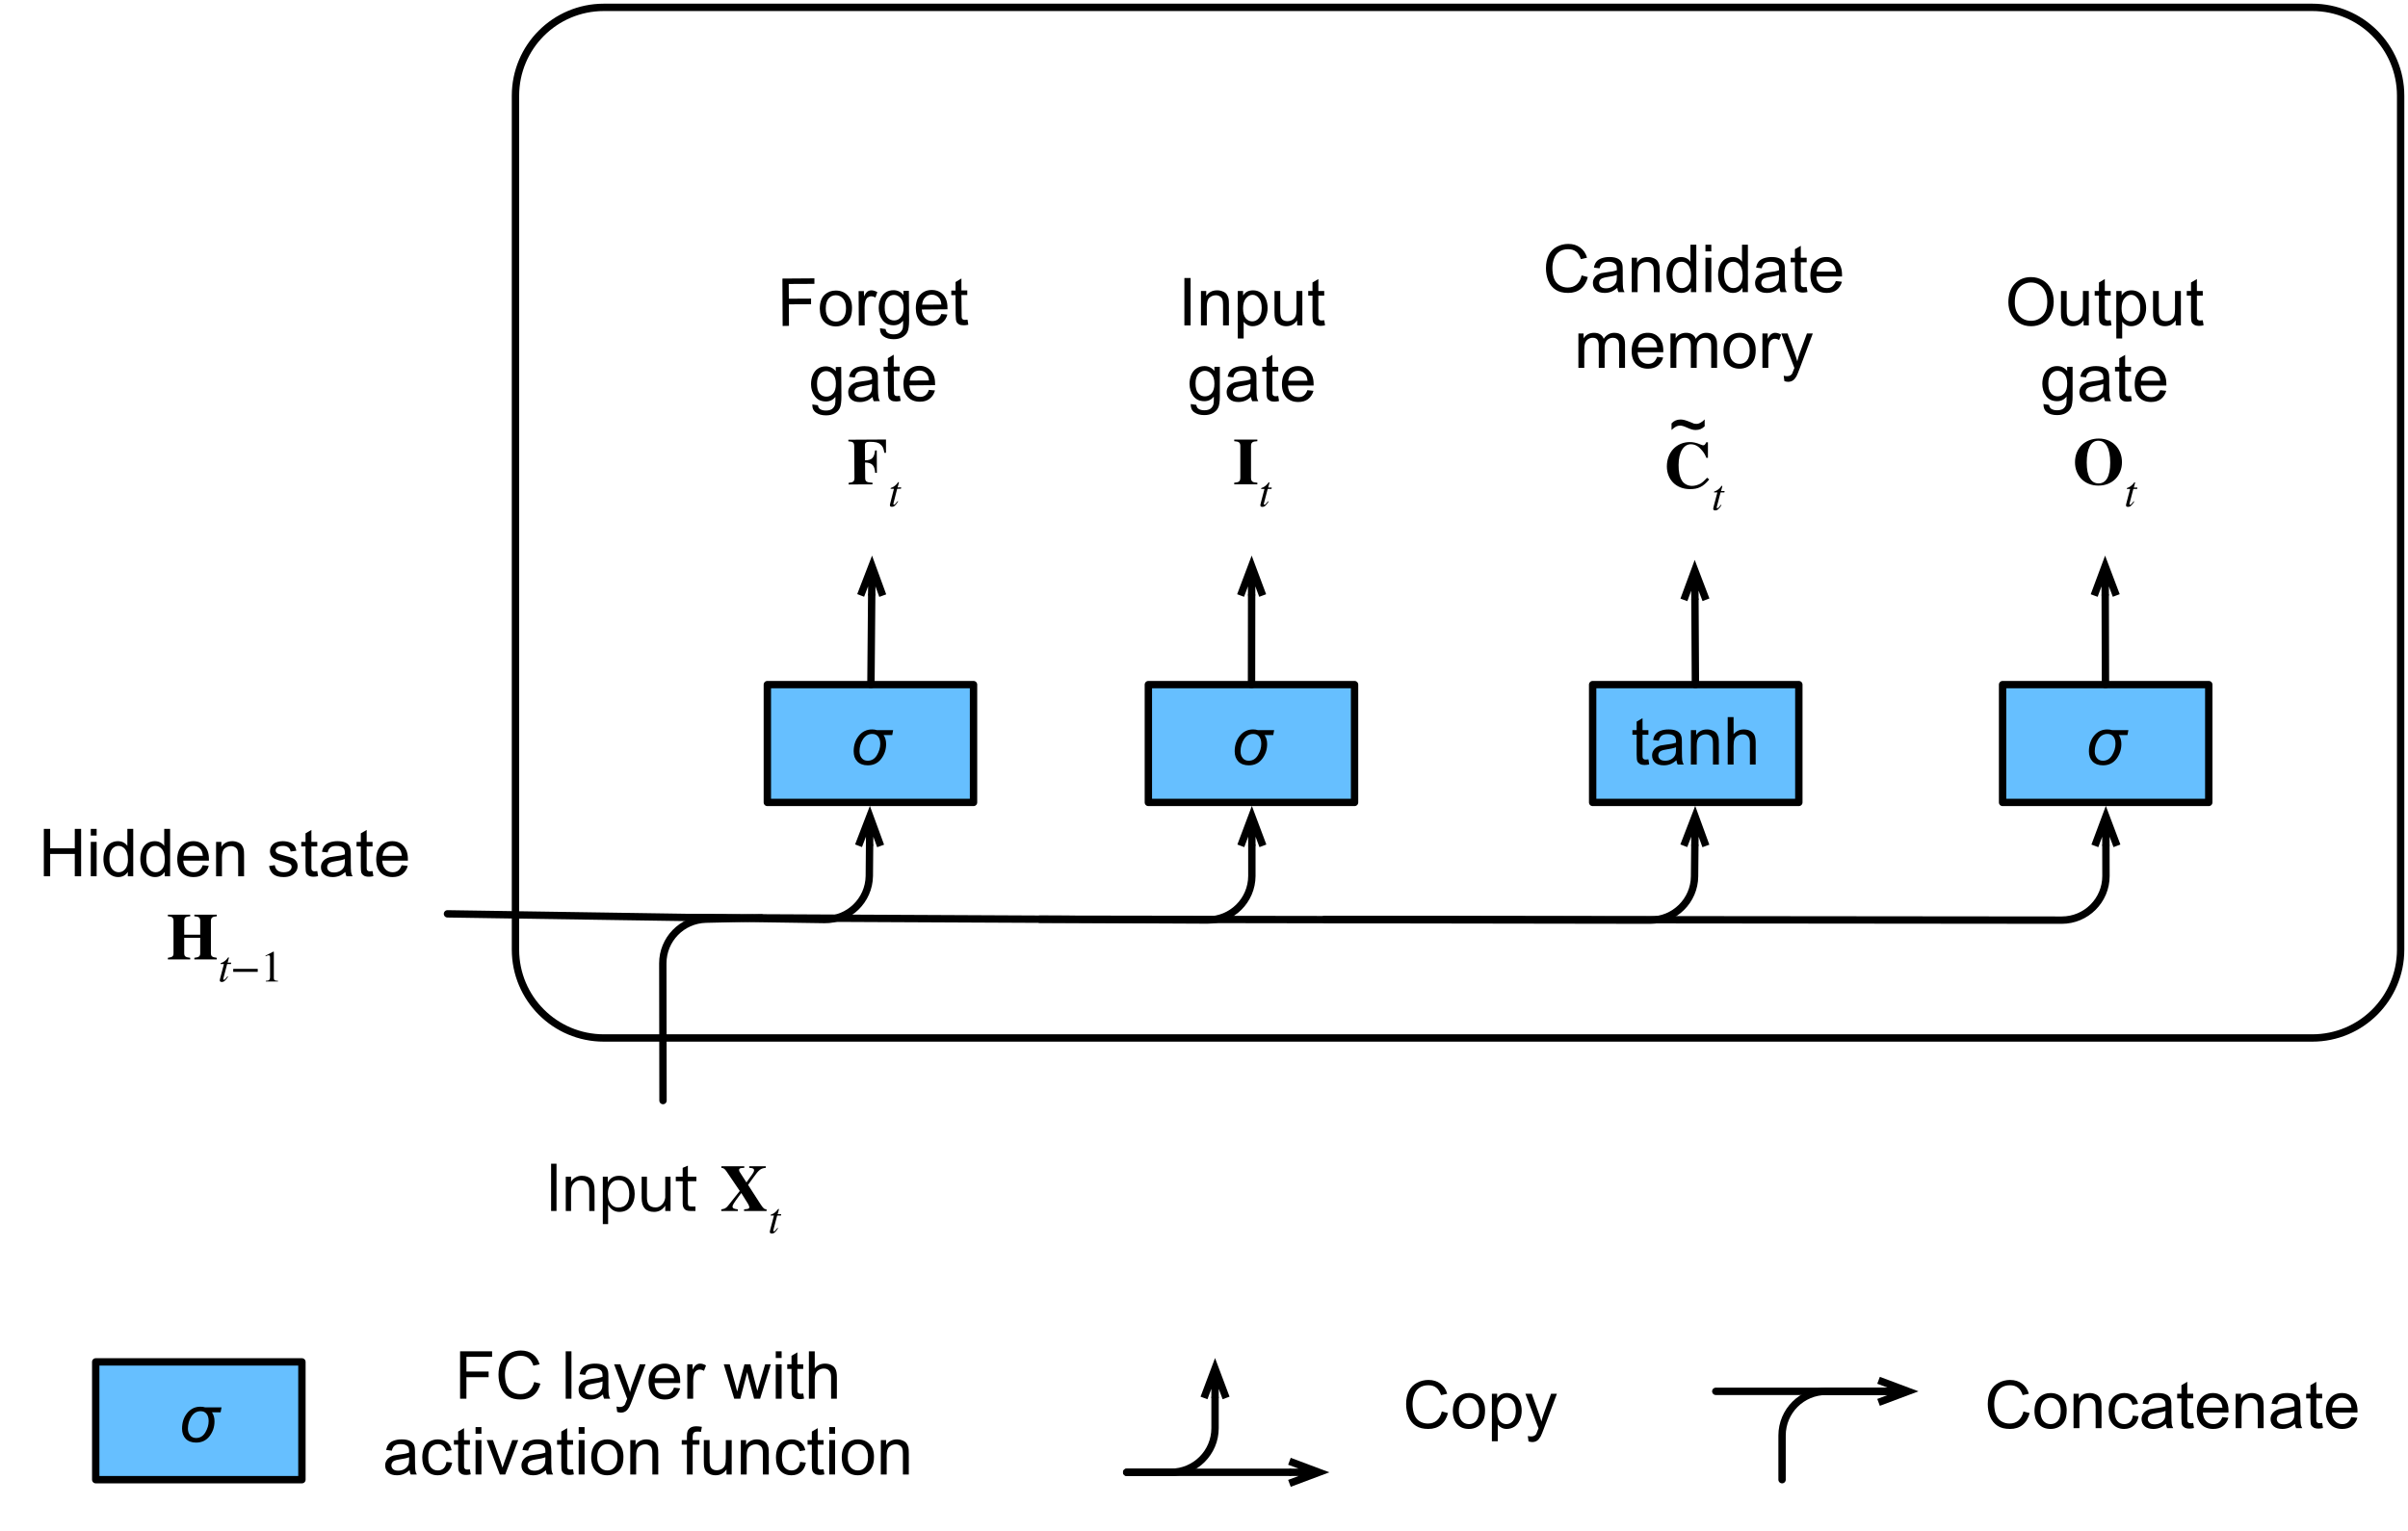 <?xml version="1.0" encoding="UTF-8"?>
<svg xmlns="http://www.w3.org/2000/svg" xmlns:xlink="http://www.w3.org/1999/xlink" width="327pt" height="208pt" viewBox="0 0 327 208" version="1.1" style="background-color:white">
<defs>
<g>
<symbol overflow="visible" id="glyph0-0">
<path style="stroke:none;" d="M 1.125 0 L 1.125 -5.625 L 5.625 -5.625 L 5.625 0 Z M 1.266 -0.141 L 5.484 -0.141 L 5.484 -5.484 L 1.266 -5.484 Z M 1.266 -0.141 "/>
</symbol>
<symbol overflow="visible" id="glyph0-1">
<path style="stroke:none;" d="M 5.797 -4.672 L 5.672 -4 L 4.5 -4 C 4.727 -3.676 4.844 -3.27 4.844 -2.781 C 4.844 -2.02 4.617 -1.348 4.172 -0.766 C 3.723 -0.18 3.113 0.109 2.344 0.109 C 1.75 0.109 1.281 -0.062 0.938 -0.406 C 0.602 -0.758 0.438 -1.219 0.438 -1.781 C 0.438 -2.613 0.664 -3.316 1.125 -3.891 C 1.594 -4.473 2.195 -4.766 2.938 -4.766 C 3.176 -4.766 3.395 -4.734 3.594 -4.672 Z M 1.234 -1.797 C 1.234 -1.422 1.332 -1.113 1.531 -0.875 C 1.727 -0.633 2 -0.516 2.344 -0.516 C 2.875 -0.516 3.289 -0.766 3.594 -1.266 C 3.895 -1.773 4.047 -2.289 4.047 -2.812 C 4.047 -3.25 3.945 -3.582 3.75 -3.812 C 3.562 -4.039 3.301 -4.156 2.969 -4.156 C 2.438 -4.156 2.016 -3.914 1.703 -3.438 C 1.391 -2.957 1.234 -2.41 1.234 -1.797 Z M 1.234 -1.797 "/>
</symbol>
<symbol overflow="visible" id="glyph1-0">
<path style="stroke:none;" d="M 1.125 0 L 1.125 -5.625 L 5.625 -5.625 L 5.625 0 Z M 1.266 -0.141 L 5.484 -0.141 L 5.484 -5.484 L 1.266 -5.484 Z M 1.266 -0.141 "/>
</symbol>
<symbol overflow="visible" id="glyph1-1">
<path style="stroke:none;" d="M 0.844 0 L 0.844 -6.438 L 1.688 -6.438 L 1.688 0 Z M 0.844 0 "/>
</symbol>
<symbol overflow="visible" id="glyph1-2">
<path style="stroke:none;" d="M 0.594 0 L 0.594 -4.672 L 1.312 -4.672 L 1.312 -4 C 1.645 -4.508 2.141 -4.766 2.797 -4.766 C 3.078 -4.766 3.332 -4.711 3.562 -4.609 C 3.801 -4.516 3.977 -4.383 4.094 -4.219 C 4.207 -4.062 4.289 -3.867 4.344 -3.641 C 4.375 -3.492 4.391 -3.238 4.391 -2.875 L 4.391 0 L 3.594 0 L 3.594 -2.844 C 3.594 -3.164 3.562 -3.406 3.5 -3.562 C 3.438 -3.719 3.328 -3.844 3.172 -3.938 C 3.016 -4.039 2.832 -4.094 2.625 -4.094 C 2.289 -4.094 2 -3.984 1.75 -3.766 C 1.508 -3.555 1.391 -3.148 1.391 -2.547 L 1.391 0 Z M 0.594 0 "/>
</symbol>
<symbol overflow="visible" id="glyph1-3">
<path style="stroke:none;" d="M 0.594 1.781 L 0.594 -4.672 L 1.312 -4.672 L 1.312 -4.062 C 1.477 -4.301 1.664 -4.477 1.875 -4.594 C 2.094 -4.707 2.359 -4.766 2.672 -4.766 C 3.066 -4.766 3.414 -4.66 3.719 -4.453 C 4.02 -4.254 4.25 -3.969 4.406 -3.594 C 4.562 -3.219 4.641 -2.812 4.641 -2.375 C 4.641 -1.895 4.551 -1.461 4.375 -1.078 C 4.207 -0.691 3.961 -0.395 3.641 -0.188 C 3.316 0.008 2.973 0.109 2.609 0.109 C 2.348 0.109 2.113 0.051 1.906 -0.062 C 1.695 -0.176 1.523 -0.316 1.391 -0.484 L 1.391 1.781 Z M 1.312 -2.312 C 1.312 -1.707 1.43 -1.258 1.672 -0.969 C 1.922 -0.688 2.219 -0.547 2.562 -0.547 C 2.906 -0.547 3.203 -0.691 3.453 -0.984 C 3.711 -1.285 3.844 -1.75 3.844 -2.375 C 3.844 -2.969 3.719 -3.41 3.469 -3.703 C 3.227 -4.004 2.938 -4.156 2.594 -4.156 C 2.258 -4.156 1.961 -3.992 1.703 -3.672 C 1.441 -3.359 1.312 -2.906 1.312 -2.312 Z M 1.312 -2.312 "/>
</symbol>
<symbol overflow="visible" id="glyph1-4">
<path style="stroke:none;" d="M 3.656 0 L 3.656 -0.688 C 3.289 -0.156 2.797 0.109 2.172 0.109 C 1.898 0.109 1.645 0.055 1.406 -0.047 C 1.164 -0.16 0.984 -0.297 0.859 -0.453 C 0.742 -0.609 0.664 -0.801 0.625 -1.031 C 0.594 -1.188 0.578 -1.438 0.578 -1.781 L 0.578 -4.672 L 1.359 -4.672 L 1.359 -2.078 C 1.359 -1.66 1.379 -1.383 1.422 -1.25 C 1.461 -1.039 1.562 -0.875 1.719 -0.75 C 1.883 -0.633 2.086 -0.578 2.328 -0.578 C 2.566 -0.578 2.789 -0.633 3 -0.75 C 3.207 -0.875 3.352 -1.039 3.438 -1.25 C 3.52 -1.457 3.562 -1.766 3.562 -2.172 L 3.562 -4.672 L 4.359 -4.672 L 4.359 0 Z M 3.656 0 "/>
</symbol>
<symbol overflow="visible" id="glyph1-5">
<path style="stroke:none;" d="M 2.328 -0.703 L 2.438 -0.016 C 2.207 0.035 2.008 0.062 1.844 0.062 C 1.551 0.062 1.328 0.016 1.172 -0.078 C 1.016 -0.172 0.898 -0.289 0.828 -0.438 C 0.766 -0.582 0.734 -0.891 0.734 -1.359 L 0.734 -4.047 L 0.156 -4.047 L 0.156 -4.672 L 0.734 -4.672 L 0.734 -5.828 L 1.531 -6.297 L 1.531 -4.672 L 2.328 -4.672 L 2.328 -4.047 L 1.531 -4.047 L 1.531 -1.328 C 1.531 -1.098 1.539 -0.953 1.562 -0.891 C 1.594 -0.828 1.641 -0.773 1.703 -0.734 C 1.766 -0.691 1.852 -0.672 1.969 -0.672 C 2.062 -0.672 2.18 -0.68 2.328 -0.703 Z M 2.328 -0.703 "/>
</symbol>
<symbol overflow="visible" id="glyph1-6">
<path style="stroke:none;" d="M 0.453 0.391 L 1.219 0.5 C 1.25 0.738 1.336 0.91 1.484 1.016 C 1.68 1.16 1.953 1.234 2.297 1.234 C 2.66 1.234 2.941 1.16 3.141 1.016 C 3.336 0.867 3.473 0.664 3.547 0.406 C 3.586 0.238 3.602 -0.098 3.594 -0.609 C 3.25 -0.203 2.82 0 2.312 0 C 1.664 0 1.164 -0.227 0.812 -0.688 C 0.469 -1.156 0.297 -1.711 0.297 -2.359 C 0.297 -2.805 0.375 -3.219 0.531 -3.594 C 0.695 -3.969 0.93 -4.254 1.234 -4.453 C 1.535 -4.66 1.895 -4.766 2.312 -4.766 C 2.863 -4.766 3.316 -4.547 3.672 -4.109 L 3.672 -4.672 L 4.406 -4.672 L 4.406 -0.641 C 4.406 0.086 4.328 0.602 4.172 0.906 C 4.023 1.207 3.789 1.445 3.469 1.625 C 3.156 1.801 2.766 1.891 2.297 1.891 C 1.734 1.891 1.281 1.766 0.938 1.516 C 0.602 1.266 0.441 0.891 0.453 0.391 Z M 1.109 -2.422 C 1.109 -1.805 1.227 -1.359 1.469 -1.078 C 1.707 -0.797 2.008 -0.656 2.375 -0.656 C 2.738 -0.656 3.047 -0.797 3.297 -1.078 C 3.547 -1.359 3.672 -1.797 3.672 -2.391 C 3.672 -2.961 3.539 -3.395 3.281 -3.688 C 3.031 -3.977 2.727 -4.125 2.375 -4.125 C 2.02 -4.125 1.719 -3.977 1.469 -3.688 C 1.227 -3.406 1.109 -2.984 1.109 -2.422 Z M 1.109 -2.422 "/>
</symbol>
<symbol overflow="visible" id="glyph1-7">
<path style="stroke:none;" d="M 3.641 -0.578 C 3.348 -0.328 3.066 -0.148 2.797 -0.047 C 2.523 0.055 2.234 0.109 1.922 0.109 C 1.41 0.109 1.016 -0.016 0.734 -0.266 C 0.461 -0.516 0.328 -0.836 0.328 -1.234 C 0.328 -1.461 0.379 -1.672 0.484 -1.859 C 0.586 -2.047 0.723 -2.195 0.891 -2.312 C 1.055 -2.426 1.242 -2.516 1.453 -2.578 C 1.609 -2.609 1.844 -2.645 2.156 -2.688 C 2.801 -2.758 3.273 -2.852 3.578 -2.969 C 3.578 -3.07 3.578 -3.141 3.578 -3.172 C 3.578 -3.492 3.504 -3.719 3.359 -3.844 C 3.148 -4.031 2.848 -4.125 2.453 -4.125 C 2.078 -4.125 1.801 -4.055 1.625 -3.922 C 1.445 -3.797 1.316 -3.566 1.234 -3.234 L 0.469 -3.328 C 0.531 -3.66 0.641 -3.926 0.797 -4.125 C 0.961 -4.332 1.195 -4.488 1.5 -4.594 C 1.812 -4.707 2.164 -4.766 2.562 -4.766 C 2.969 -4.766 3.289 -4.719 3.531 -4.625 C 3.781 -4.531 3.961 -4.41 4.078 -4.266 C 4.203 -4.129 4.285 -3.953 4.328 -3.734 C 4.359 -3.598 4.375 -3.359 4.375 -3.016 L 4.375 -1.953 C 4.375 -1.223 4.391 -0.758 4.422 -0.562 C 4.453 -0.363 4.52 -0.176 4.625 0 L 3.797 0 C 3.711 -0.164 3.66 -0.359 3.641 -0.578 Z M 3.578 -2.344 C 3.285 -2.227 2.852 -2.129 2.281 -2.047 C 1.957 -1.992 1.727 -1.938 1.594 -1.875 C 1.457 -1.82 1.352 -1.738 1.281 -1.625 C 1.207 -1.508 1.172 -1.383 1.172 -1.25 C 1.172 -1.039 1.25 -0.863 1.406 -0.719 C 1.562 -0.582 1.797 -0.516 2.109 -0.516 C 2.41 -0.516 2.68 -0.582 2.922 -0.719 C 3.16 -0.852 3.336 -1.035 3.453 -1.266 C 3.535 -1.441 3.578 -1.703 3.578 -2.047 Z M 3.578 -2.344 "/>
</symbol>
<symbol overflow="visible" id="glyph1-8">
<path style="stroke:none;" d="M 3.781 -1.5 L 4.609 -1.406 C 4.473 -0.926 4.227 -0.551 3.875 -0.281 C 3.531 -0.02 3.086 0.109 2.547 0.109 C 1.867 0.109 1.328 -0.098 0.922 -0.516 C 0.523 -0.941 0.328 -1.535 0.328 -2.297 C 0.328 -3.078 0.531 -3.68 0.938 -4.109 C 1.344 -4.547 1.867 -4.766 2.516 -4.766 C 3.141 -4.766 3.645 -4.551 4.031 -4.125 C 4.426 -3.707 4.625 -3.113 4.625 -2.344 C 4.625 -2.289 4.625 -2.219 4.625 -2.125 L 1.141 -2.125 C 1.172 -1.613 1.316 -1.223 1.578 -0.953 C 1.836 -0.68 2.164 -0.547 2.562 -0.547 C 2.852 -0.547 3.098 -0.617 3.297 -0.766 C 3.504 -0.922 3.664 -1.164 3.781 -1.5 Z M 1.188 -2.781 L 3.797 -2.781 C 3.766 -3.176 3.664 -3.473 3.5 -3.672 C 3.25 -3.973 2.922 -4.125 2.516 -4.125 C 2.148 -4.125 1.844 -4 1.594 -3.75 C 1.352 -3.508 1.219 -3.188 1.188 -2.781 Z M 1.188 -2.781 "/>
</symbol>
<symbol overflow="visible" id="glyph1-9">
<path style="stroke:none;" d="M 0.594 0 L 0.594 -6.438 L 1.391 -6.438 L 1.391 -4.125 C 1.754 -4.551 2.219 -4.766 2.781 -4.766 C 3.125 -4.766 3.422 -4.695 3.672 -4.562 C 3.93 -4.426 4.113 -4.238 4.219 -4 C 4.332 -3.758 4.391 -3.41 4.391 -2.953 L 4.391 0 L 3.609 0 L 3.609 -2.953 C 3.609 -3.348 3.52 -3.633 3.344 -3.812 C 3.176 -4 2.938 -4.094 2.625 -4.094 C 2.383 -4.094 2.16 -4.031 1.953 -3.906 C 1.742 -3.789 1.598 -3.629 1.516 -3.422 C 1.43 -3.211 1.391 -2.922 1.391 -2.547 L 1.391 0 Z M 0.594 0 "/>
</symbol>
<symbol overflow="visible" id="glyph1-10">
<path style="stroke:none;" d="M 0.719 0 L 0.719 -6.438 L 1.578 -6.438 L 1.578 -3.797 L 4.922 -3.797 L 4.922 -6.438 L 5.781 -6.438 L 5.781 0 L 4.922 0 L 4.922 -3.031 L 1.578 -3.031 L 1.578 0 Z M 0.719 0 "/>
</symbol>
<symbol overflow="visible" id="glyph1-11">
<path style="stroke:none;" d="M 0.594 -5.531 L 0.594 -6.438 L 1.391 -6.438 L 1.391 -5.531 Z M 0.594 0 L 0.594 -4.672 L 1.391 -4.672 L 1.391 0 Z M 0.594 0 "/>
</symbol>
<symbol overflow="visible" id="glyph1-12">
<path style="stroke:none;" d="M 3.625 0 L 3.625 -0.594 C 3.32 -0.125 2.883 0.109 2.312 0.109 C 1.945 0.109 1.609 0.004 1.297 -0.203 C 0.984 -0.41 0.738 -0.695 0.562 -1.062 C 0.395 -1.426 0.312 -1.848 0.312 -2.328 C 0.312 -2.797 0.391 -3.219 0.547 -3.594 C 0.703 -3.977 0.93 -4.27 1.234 -4.469 C 1.547 -4.664 1.895 -4.766 2.281 -4.766 C 2.562 -4.766 2.812 -4.707 3.031 -4.594 C 3.25 -4.477 3.426 -4.32 3.562 -4.125 L 3.562 -6.438 L 4.359 -6.438 L 4.359 0 Z M 1.125 -2.328 C 1.125 -1.734 1.25 -1.285 1.5 -0.984 C 1.75 -0.691 2.047 -0.547 2.391 -0.547 C 2.734 -0.547 3.023 -0.688 3.266 -0.969 C 3.516 -1.25 3.641 -1.68 3.641 -2.266 C 3.641 -2.898 3.516 -3.367 3.266 -3.672 C 3.016 -3.973 2.711 -4.125 2.359 -4.125 C 2.004 -4.125 1.707 -3.977 1.469 -3.688 C 1.238 -3.395 1.125 -2.941 1.125 -2.328 Z M 1.125 -2.328 "/>
</symbol>
<symbol overflow="visible" id="glyph1-13">
<path style="stroke:none;" d=""/>
</symbol>
<symbol overflow="visible" id="glyph1-14">
<path style="stroke:none;" d="M 0.281 -1.391 L 1.062 -1.516 C 1.102 -1.203 1.223 -0.961 1.422 -0.797 C 1.629 -0.629 1.91 -0.547 2.266 -0.547 C 2.629 -0.547 2.898 -0.617 3.078 -0.766 C 3.254 -0.91 3.344 -1.082 3.344 -1.281 C 3.344 -1.469 3.266 -1.609 3.109 -1.703 C 2.992 -1.773 2.723 -1.867 2.297 -1.984 C 1.711 -2.129 1.305 -2.254 1.078 -2.359 C 0.859 -2.461 0.691 -2.609 0.578 -2.797 C 0.461 -2.984 0.406 -3.191 0.406 -3.422 C 0.406 -3.629 0.453 -3.82 0.547 -4 C 0.641 -4.176 0.77 -4.328 0.938 -4.453 C 1.062 -4.535 1.227 -4.609 1.438 -4.672 C 1.656 -4.734 1.883 -4.766 2.125 -4.766 C 2.488 -4.766 2.805 -4.711 3.078 -4.609 C 3.359 -4.504 3.566 -4.363 3.703 -4.188 C 3.836 -4.008 3.93 -3.77 3.984 -3.469 L 3.203 -3.359 C 3.172 -3.598 3.066 -3.785 2.891 -3.922 C 2.723 -4.055 2.488 -4.125 2.188 -4.125 C 1.82 -4.125 1.562 -4.062 1.406 -3.938 C 1.25 -3.82 1.172 -3.68 1.172 -3.516 C 1.172 -3.41 1.203 -3.32 1.266 -3.25 C 1.328 -3.156 1.43 -3.082 1.578 -3.031 C 1.648 -3 1.879 -2.93 2.266 -2.828 C 2.828 -2.68 3.219 -2.562 3.438 -2.469 C 3.664 -2.375 3.844 -2.234 3.969 -2.047 C 4.094 -1.867 4.156 -1.645 4.156 -1.375 C 4.156 -1.102 4.078 -0.852 3.922 -0.625 C 3.766 -0.395 3.539 -0.211 3.25 -0.078 C 2.969 0.047 2.641 0.109 2.266 0.109 C 1.66 0.109 1.195 -0.016 0.875 -0.266 C 0.562 -0.523 0.363 -0.898 0.281 -1.391 Z M 0.281 -1.391 "/>
</symbol>
<symbol overflow="visible" id="glyph1-15">
<path style="stroke:none;" d="M 0.438 -3.141 C 0.438 -4.203 0.723 -5.035 1.297 -5.641 C 1.867 -6.254 2.609 -6.562 3.516 -6.562 C 4.109 -6.562 4.645 -6.414 5.125 -6.125 C 5.602 -5.844 5.969 -5.445 6.219 -4.938 C 6.469 -4.426 6.594 -3.852 6.594 -3.219 C 6.594 -2.562 6.461 -1.973 6.203 -1.453 C 5.941 -0.941 5.566 -0.551 5.078 -0.281 C 4.598 -0.02 4.078 0.109 3.516 0.109 C 2.91 0.109 2.367 -0.035 1.891 -0.328 C 1.41 -0.617 1.047 -1.02 0.797 -1.531 C 0.555 -2.039 0.438 -2.578 0.438 -3.141 Z M 1.312 -3.125 C 1.312 -2.344 1.52 -1.727 1.938 -1.281 C 2.352 -0.844 2.879 -0.625 3.516 -0.625 C 4.148 -0.625 4.676 -0.848 5.094 -1.297 C 5.508 -1.742 5.719 -2.383 5.719 -3.219 C 5.719 -3.738 5.629 -4.191 5.453 -4.578 C 5.273 -4.973 5.016 -5.281 4.672 -5.5 C 4.328 -5.719 3.945 -5.828 3.531 -5.828 C 2.926 -5.828 2.406 -5.617 1.969 -5.203 C 1.531 -4.785 1.312 -4.094 1.312 -3.125 Z M 1.312 -3.125 "/>
</symbol>
<symbol overflow="visible" id="glyph1-16">
<path style="stroke:none;" d="M 5.297 -2.266 L 6.141 -2.047 C 5.961 -1.348 5.641 -0.812 5.172 -0.438 C 4.711 -0.07 4.145 0.109 3.469 0.109 C 2.781 0.109 2.219 -0.031 1.781 -0.312 C 1.344 -0.594 1.008 -1 0.781 -1.531 C 0.562 -2.07 0.453 -2.648 0.453 -3.266 C 0.453 -3.941 0.578 -4.531 0.828 -5.031 C 1.086 -5.531 1.453 -5.906 1.922 -6.156 C 2.398 -6.414 2.922 -6.547 3.484 -6.547 C 4.129 -6.547 4.672 -6.379 5.109 -6.047 C 5.555 -5.723 5.863 -5.266 6.031 -4.672 L 5.188 -4.484 C 5.039 -4.953 4.828 -5.289 4.547 -5.5 C 4.266 -5.719 3.906 -5.828 3.469 -5.828 C 2.977 -5.828 2.566 -5.707 2.234 -5.469 C 1.898 -5.227 1.664 -4.906 1.531 -4.5 C 1.395 -4.102 1.328 -3.695 1.328 -3.281 C 1.328 -2.727 1.406 -2.242 1.562 -1.828 C 1.727 -1.422 1.977 -1.117 2.312 -0.922 C 2.645 -0.723 3.008 -0.625 3.406 -0.625 C 3.883 -0.625 4.285 -0.758 4.609 -1.031 C 4.941 -1.312 5.172 -1.723 5.297 -2.266 Z M 5.297 -2.266 "/>
</symbol>
<symbol overflow="visible" id="glyph1-17">
<path style="stroke:none;" d="M 0.594 0 L 0.594 -4.672 L 1.297 -4.672 L 1.297 -4.016 C 1.441 -4.242 1.633 -4.426 1.875 -4.562 C 2.125 -4.695 2.406 -4.766 2.719 -4.766 C 3.062 -4.766 3.344 -4.691 3.562 -4.547 C 3.781 -4.41 3.938 -4.211 4.031 -3.953 C 4.406 -4.492 4.883 -4.766 5.469 -4.766 C 5.938 -4.766 6.297 -4.633 6.547 -4.375 C 6.797 -4.125 6.922 -3.734 6.922 -3.203 L 6.922 0 L 6.125 0 L 6.125 -2.938 C 6.125 -3.258 6.098 -3.488 6.047 -3.625 C 6.004 -3.758 5.914 -3.867 5.781 -3.953 C 5.645 -4.047 5.484 -4.094 5.297 -4.094 C 4.973 -4.094 4.703 -3.984 4.484 -3.766 C 4.266 -3.547 4.156 -3.195 4.156 -2.719 L 4.156 0 L 3.359 0 L 3.359 -3.031 C 3.359 -3.383 3.297 -3.648 3.172 -3.828 C 3.047 -4.004 2.836 -4.094 2.547 -4.094 C 2.316 -4.094 2.109 -4.031 1.922 -3.906 C 1.734 -3.789 1.598 -3.617 1.516 -3.391 C 1.43 -3.172 1.391 -2.848 1.391 -2.422 L 1.391 0 Z M 0.594 0 "/>
</symbol>
<symbol overflow="visible" id="glyph1-18">
<path style="stroke:none;" d="M 0.297 -2.328 C 0.297 -3.191 0.535 -3.832 1.016 -4.25 C 1.422 -4.594 1.91 -4.766 2.484 -4.766 C 3.129 -4.766 3.656 -4.555 4.062 -4.141 C 4.469 -3.723 4.672 -3.145 4.672 -2.406 C 4.672 -1.801 4.578 -1.328 4.391 -0.984 C 4.211 -0.641 3.953 -0.367 3.609 -0.172 C 3.266 0.016 2.891 0.109 2.484 0.109 C 1.828 0.109 1.297 -0.098 0.891 -0.516 C 0.492 -0.941 0.297 -1.547 0.297 -2.328 Z M 1.109 -2.328 C 1.109 -1.734 1.238 -1.285 1.5 -0.984 C 1.758 -0.691 2.086 -0.547 2.484 -0.547 C 2.879 -0.547 3.207 -0.691 3.469 -0.984 C 3.727 -1.285 3.859 -1.742 3.859 -2.359 C 3.859 -2.93 3.727 -3.367 3.469 -3.672 C 3.207 -3.973 2.879 -4.125 2.484 -4.125 C 2.086 -4.125 1.758 -3.973 1.5 -3.672 C 1.238 -3.379 1.109 -2.93 1.109 -2.328 Z M 1.109 -2.328 "/>
</symbol>
<symbol overflow="visible" id="glyph1-19">
<path style="stroke:none;" d="M 0.578 0 L 0.578 -4.672 L 1.297 -4.672 L 1.297 -3.953 C 1.473 -4.285 1.641 -4.504 1.797 -4.609 C 1.953 -4.711 2.125 -4.766 2.312 -4.766 C 2.57 -4.766 2.844 -4.68 3.125 -4.516 L 2.844 -3.781 C 2.656 -3.895 2.461 -3.953 2.266 -3.953 C 2.098 -3.953 1.941 -3.898 1.797 -3.797 C 1.66 -3.691 1.562 -3.547 1.5 -3.359 C 1.414 -3.078 1.375 -2.77 1.375 -2.438 L 1.375 0 Z M 0.578 0 "/>
</symbol>
<symbol overflow="visible" id="glyph1-20">
<path style="stroke:none;" d="M 0.562 1.797 L 0.469 1.062 C 0.645 1.102 0.797 1.125 0.922 1.125 C 1.098 1.125 1.238 1.094 1.344 1.031 C 1.445 0.977 1.535 0.898 1.609 0.797 C 1.648 0.711 1.727 0.516 1.844 0.203 C 1.863 0.16 1.891 0.098 1.922 0.016 L 0.141 -4.672 L 1 -4.672 L 1.969 -1.969 C 2.094 -1.625 2.207 -1.266 2.312 -0.891 C 2.395 -1.242 2.5 -1.598 2.625 -1.953 L 3.625 -4.672 L 4.422 -4.672 L 2.641 0.078 C 2.453 0.586 2.305 0.941 2.203 1.141 C 2.055 1.398 1.895 1.586 1.719 1.703 C 1.539 1.828 1.32 1.891 1.062 1.891 C 0.914 1.891 0.75 1.859 0.562 1.797 Z M 0.562 1.797 "/>
</symbol>
<symbol overflow="visible" id="glyph1-21">
<path style="stroke:none;" d="M 0.375 -2.453 L 0.375 -3.344 C 0.688 -3.695 1.098 -3.875 1.609 -3.875 C 1.785 -3.875 1.969 -3.848 2.156 -3.797 C 2.352 -3.742 2.629 -3.645 2.984 -3.5 C 3.18 -3.406 3.332 -3.344 3.438 -3.312 C 3.539 -3.289 3.645 -3.281 3.75 -3.281 C 3.938 -3.281 4.129 -3.336 4.328 -3.453 C 4.535 -3.566 4.719 -3.711 4.875 -3.891 L 4.875 -2.953 C 4.688 -2.773 4.492 -2.645 4.297 -2.562 C 4.109 -2.488 3.895 -2.453 3.656 -2.453 C 3.477 -2.453 3.312 -2.473 3.156 -2.516 C 3 -2.555 2.742 -2.656 2.391 -2.812 C 2.047 -2.969 1.758 -3.047 1.531 -3.047 C 1.344 -3.047 1.164 -3.004 1 -2.922 C 0.832 -2.836 0.625 -2.68 0.375 -2.453 Z M 0.375 -2.453 "/>
</symbol>
<symbol overflow="visible" id="glyph1-22">
<path style="stroke:none;" d="M 0.734 0 L 0.734 -6.438 L 5.078 -6.438 L 5.078 -5.688 L 1.594 -5.688 L 1.594 -3.688 L 4.609 -3.688 L 4.609 -2.922 L 1.594 -2.922 L 1.594 0 Z M 0.734 0 "/>
</symbol>
<symbol overflow="visible" id="glyph1-23">
<path style="stroke:none;" d="M 0.578 0 L 0.578 -6.438 L 1.359 -6.438 L 1.359 0 Z M 0.578 0 "/>
</symbol>
<symbol overflow="visible" id="glyph1-24">
<path style="stroke:none;" d="M 1.453 0 L 0.031 -4.672 L 0.844 -4.672 L 1.594 -1.969 L 1.859 -0.969 C 1.867 -1.02 1.953 -1.344 2.109 -1.938 L 2.844 -4.672 L 3.656 -4.672 L 4.359 -1.953 L 4.594 -1.062 L 4.859 -1.969 L 5.656 -4.672 L 6.422 -4.672 L 4.969 0 L 4.156 0 L 3.406 -2.797 L 3.219 -3.594 L 2.281 0 Z M 1.453 0 "/>
</symbol>
<symbol overflow="visible" id="glyph1-25">
<path style="stroke:none;" d="M 3.641 -1.703 L 4.422 -1.609 C 4.336 -1.066 4.117 -0.645 3.766 -0.344 C 3.41 -0.039 2.977 0.109 2.469 0.109 C 1.832 0.109 1.32 -0.098 0.938 -0.516 C 0.551 -0.93 0.359 -1.531 0.359 -2.312 C 0.359 -2.82 0.441 -3.266 0.609 -3.641 C 0.773 -4.016 1.023 -4.297 1.359 -4.484 C 1.703 -4.672 2.078 -4.766 2.484 -4.766 C 2.984 -4.766 3.395 -4.633 3.719 -4.375 C 4.039 -4.125 4.25 -3.766 4.344 -3.297 L 3.578 -3.172 C 3.504 -3.484 3.375 -3.719 3.188 -3.875 C 3 -4.039 2.773 -4.125 2.516 -4.125 C 2.109 -4.125 1.781 -3.977 1.531 -3.688 C 1.289 -3.406 1.172 -2.957 1.172 -2.344 C 1.172 -1.707 1.289 -1.25 1.531 -0.969 C 1.77 -0.688 2.082 -0.547 2.469 -0.547 C 2.781 -0.547 3.039 -0.641 3.25 -0.828 C 3.457 -1.016 3.586 -1.305 3.641 -1.703 Z M 3.641 -1.703 "/>
</symbol>
<symbol overflow="visible" id="glyph1-26">
<path style="stroke:none;" d="M 1.891 0 L 0.109 -4.672 L 0.953 -4.672 L 1.953 -1.875 C 2.055 -1.57 2.156 -1.258 2.25 -0.938 C 2.32 -1.176 2.422 -1.469 2.547 -1.812 L 3.578 -4.672 L 4.391 -4.672 L 2.625 0 Z M 1.891 0 "/>
</symbol>
<symbol overflow="visible" id="glyph1-27">
<path style="stroke:none;" d="M 0.781 0 L 0.781 -4.047 L 0.078 -4.047 L 0.078 -4.672 L 0.781 -4.672 L 0.781 -5.156 C 0.781 -5.477 0.805 -5.711 0.859 -5.859 C 0.941 -6.066 1.078 -6.234 1.266 -6.359 C 1.461 -6.484 1.734 -6.547 2.078 -6.547 C 2.297 -6.547 2.539 -6.52 2.812 -6.469 L 2.688 -5.781 C 2.531 -5.812 2.379 -5.828 2.234 -5.828 C 1.992 -5.828 1.82 -5.773 1.719 -5.672 C 1.613 -5.566 1.562 -5.375 1.562 -5.094 L 1.562 -4.672 L 2.484 -4.672 L 2.484 -4.047 L 1.562 -4.047 L 1.562 0 Z M 0.781 0 "/>
</symbol>
<symbol overflow="visible" id="glyph2-0">
<path style="stroke:none;" d=""/>
</symbol>
<symbol overflow="visible" id="glyph2-1">
<path style="stroke:none;" d="M 3.328 0 L 3.328 -0.219 C 2.641 -0.266 2.469 -0.375 2.469 -0.953 L 2.469 -5.188 C 2.469 -5.688 2.656 -5.828 3.328 -5.859 L 3.328 -6.078 L 0.188 -6.078 L 0.188 -5.859 C 0.828 -5.812 1.016 -5.688 1.016 -5.188 L 1.016 -0.953 C 1.016 -0.391 0.859 -0.281 0.188 -0.219 L 0.188 0 Z M 3.328 0 "/>
</symbol>
<symbol overflow="visible" id="glyph2-2">
<path style="stroke:none;" d="M 6.297 0 L 6.297 -0.219 C 5.984 -0.234 5.844 -0.344 5.422 -1 L 3.781 -3.547 L 4.5 -4.547 C 5.281 -5.641 5.516 -5.797 6.188 -5.859 L 6.188 -6.078 L 3.938 -6.078 L 3.938 -5.859 L 4.125 -5.844 C 4.469 -5.812 4.594 -5.734 4.594 -5.531 C 4.594 -5.328 4.484 -5.156 4.062 -4.578 L 3.562 -3.875 L 2.688 -5.234 C 2.578 -5.406 2.562 -5.453 2.562 -5.562 C 2.562 -5.75 2.656 -5.828 2.984 -5.844 L 3.266 -5.859 L 3.266 -6.078 L 0.156 -6.078 L 0.156 -5.859 C 0.484 -5.828 0.594 -5.734 0.875 -5.344 L 2.656 -2.719 L 1.078 -0.734 C 0.812 -0.391 0.594 -0.281 0.141 -0.219 L 0.141 0 L 2.391 0 L 2.391 -0.219 C 1.844 -0.281 1.672 -0.375 1.672 -0.609 C 1.672 -0.797 1.844 -1.078 2.516 -1.984 L 2.859 -2.438 L 3.766 -0.984 C 3.875 -0.812 3.953 -0.609 3.953 -0.5 C 3.953 -0.344 3.797 -0.266 3.484 -0.25 L 3.234 -0.219 L 3.234 0 Z M 6.297 0 "/>
</symbol>
<symbol overflow="visible" id="glyph2-3">
<path style="stroke:none;" d="M 6.828 0 L 6.828 -0.219 C 6.188 -0.312 6.031 -0.406 6.031 -0.875 L 6.031 -5.188 C 6.031 -5.672 6.219 -5.812 6.828 -5.859 L 6.828 -6.078 L 3.781 -6.078 L 3.781 -5.859 C 4.406 -5.812 4.578 -5.703 4.578 -5.188 L 4.578 -3.359 L 2.406 -3.359 L 2.406 -5.188 C 2.406 -5.703 2.578 -5.812 3.219 -5.859 L 3.219 -6.078 L 0.188 -6.078 L 0.188 -5.859 C 0.797 -5.812 0.953 -5.688 0.953 -5.188 L 0.953 -0.875 C 0.953 -0.406 0.812 -0.312 0.188 -0.219 L 0.188 0 L 3.219 0 L 3.219 -0.219 C 2.562 -0.297 2.406 -0.406 2.406 -0.875 L 2.406 -2.938 L 4.578 -2.938 L 4.578 -0.875 C 4.578 -0.422 4.438 -0.297 3.781 -0.219 L 3.781 0 Z M 6.828 0 "/>
</symbol>
<symbol overflow="visible" id="glyph2-4">
<path style="stroke:none;" d="M 6.688 -3.016 C 6.688 -4.875 5.359 -6.219 3.547 -6.219 C 1.672 -6.219 0.312 -4.922 0.312 -3 C 0.312 -1.141 1.625 0.172 3.484 0.172 C 5.359 0.172 6.688 -1.141 6.688 -3.016 Z M 5.094 -2.953 C 5.094 -1.094 4.547 -0.125 3.516 -0.125 C 2.484 -0.125 1.906 -1.078 1.906 -2.969 C 1.906 -4.859 2.469 -5.922 3.469 -5.922 C 4.516 -5.922 5.094 -4.875 5.094 -2.953 Z M 5.094 -2.953 "/>
</symbol>
<symbol overflow="visible" id="glyph2-5">
<path style="stroke:none;" d="M 5.906 -1.375 C 5.516 -0.953 5.266 -0.734 4.984 -0.562 C 4.609 -0.375 4.234 -0.266 3.844 -0.266 C 3.312 -0.266 2.781 -0.531 2.516 -0.938 C 2.141 -1.531 2.031 -2.203 2.031 -3.109 C 2.031 -4.906 2.75 -5.922 3.688 -5.922 C 4.297 -5.922 4.781 -5.609 5.188 -5.109 C 5.406 -4.859 5.625 -4.562 5.797 -4.078 L 6.016 -4.078 L 6.016 -6.188 L 5.781 -6.188 C 5.641 -5.875 5.547 -5.781 5.375 -5.781 C 5.297 -5.781 5.172 -5.812 4.969 -5.906 C 4.453 -6.125 4 -6.219 3.562 -6.219 C 1.734 -6.219 0.438 -4.812 0.438 -2.906 C 0.438 -1.156 1.656 0.172 3.594 0.172 C 4.625 0.172 5.344 -0.109 6.188 -1.141 Z M 5.906 -1.375 "/>
</symbol>
<symbol overflow="visible" id="glyph3-0">
<path style="stroke:none;" d=""/>
</symbol>
<symbol overflow="visible" id="glyph3-1">
<path style="stroke:none;" d="M 1.781 -2.562 L 1.297 -2.562 L 1.469 -3.188 C 1.469 -3.203 1.469 -3.234 1.469 -3.234 C 1.469 -3.266 1.453 -3.281 1.422 -3.281 C 1.391 -3.281 1.359 -3.266 1.328 -3.219 C 1.109 -2.891 0.719 -2.609 0.531 -2.562 C 0.391 -2.531 0.344 -2.484 0.344 -2.406 C 0.344 -2.406 0.344 -2.391 0.344 -2.375 L 0.797 -2.375 L 0.328 -0.594 C 0.281 -0.406 0.234 -0.219 0.234 -0.156 C 0.234 0 0.344 0.062 0.5 0.062 C 0.812 0.062 1 -0.109 1.359 -0.656 L 1.281 -0.703 C 0.984 -0.328 0.891 -0.234 0.797 -0.234 C 0.75 -0.234 0.703 -0.25 0.703 -0.328 C 0.703 -0.344 0.719 -0.391 0.719 -0.406 L 1.234 -2.375 L 1.75 -2.375 Z M 1.781 -2.562 "/>
</symbol>
<symbol overflow="visible" id="glyph4-0">
<path style="stroke:none;" d="M 1.125 0 L 1.094 -5.625 L 5.594 -5.656 L 5.625 -0.031 Z M 1.266 -0.141 L 5.484 -0.172 L 5.453 -5.516 L 1.234 -5.484 Z M 1.266 -0.141 "/>
</symbol>
<symbol overflow="visible" id="glyph4-1">
<path style="stroke:none;" d="M 0.734 0 L 0.703 -6.438 L 5.047 -6.469 L 5.047 -5.719 L 1.562 -5.703 L 1.578 -3.703 L 4.594 -3.719 L 4.594 -2.953 L 1.578 -2.938 L 1.594 -0.016 Z M 0.734 0 "/>
</symbol>
<symbol overflow="visible" id="glyph4-2">
<path style="stroke:none;" d="M 0.281 -2.328 C 0.281 -3.191 0.516 -3.832 0.984 -4.25 C 1.391 -4.602 1.879 -4.781 2.453 -4.781 C 3.098 -4.781 3.625 -4.57 4.031 -4.156 C 4.445 -3.75 4.656 -3.176 4.656 -2.438 C 4.656 -1.832 4.566 -1.359 4.391 -1.016 C 4.211 -0.672 3.953 -0.398 3.609 -0.203 C 3.266 -0.004 2.891 0.094 2.484 0.094 C 1.828 0.094 1.297 -0.113 0.891 -0.531 C 0.492 -0.945 0.289 -1.547 0.281 -2.328 Z M 1.094 -2.328 C 1.094 -1.734 1.223 -1.289 1.484 -1 C 1.754 -0.707 2.086 -0.562 2.484 -0.562 C 2.879 -0.562 3.203 -0.707 3.453 -1 C 3.711 -1.301 3.844 -1.758 3.844 -2.375 C 3.844 -2.945 3.707 -3.383 3.438 -3.688 C 3.176 -3.988 2.848 -4.141 2.453 -4.141 C 2.055 -4.141 1.727 -3.988 1.469 -3.688 C 1.219 -3.383 1.094 -2.93 1.094 -2.328 Z M 1.094 -2.328 "/>
</symbol>
<symbol overflow="visible" id="glyph4-3">
<path style="stroke:none;" d="M 0.578 0 L 0.547 -4.672 L 1.266 -4.672 L 1.281 -3.953 C 1.445 -4.297 1.609 -4.52 1.766 -4.625 C 1.922 -4.727 2.094 -4.781 2.281 -4.781 C 2.539 -4.781 2.812 -4.695 3.094 -4.531 L 2.828 -3.797 C 2.641 -3.91 2.445 -3.969 2.25 -3.969 C 2.082 -3.969 1.926 -3.914 1.781 -3.812 C 1.645 -3.707 1.547 -3.562 1.484 -3.375 C 1.398 -3.094 1.359 -2.785 1.359 -2.453 L 1.375 -0.016 Z M 0.578 0 "/>
</symbol>
<symbol overflow="visible" id="glyph4-4">
<path style="stroke:none;" d="M 0.453 0.391 L 1.219 0.5 C 1.25 0.738 1.336 0.906 1.484 1 C 1.68 1.145 1.953 1.219 2.297 1.219 C 2.66 1.219 2.941 1.145 3.141 1 C 3.336 0.852 3.473 0.648 3.547 0.391 C 3.586 0.223 3.602 -0.113 3.594 -0.625 C 3.25 -0.219 2.82 -0.016 2.312 -0.016 C 1.664 -0.016 1.164 -0.242 0.812 -0.703 C 0.457 -1.16 0.281 -1.711 0.281 -2.359 C 0.281 -2.805 0.359 -3.219 0.516 -3.594 C 0.672 -3.969 0.898 -4.258 1.203 -4.469 C 1.504 -4.676 1.863 -4.781 2.281 -4.781 C 2.832 -4.781 3.285 -4.562 3.641 -4.125 L 3.641 -4.688 L 4.375 -4.703 L 4.406 -0.672 C 4.406 0.055 4.332 0.57 4.188 0.875 C 4.039 1.188 3.805 1.43 3.484 1.609 C 3.172 1.785 2.781 1.875 2.312 1.875 C 1.75 1.875 1.297 1.75 0.953 1.5 C 0.609 1.258 0.441 0.891 0.453 0.391 Z M 1.094 -2.422 C 1.094 -1.805 1.211 -1.359 1.453 -1.078 C 1.703 -0.805 2.008 -0.672 2.375 -0.672 C 2.738 -0.672 3.039 -0.812 3.281 -1.094 C 3.531 -1.375 3.656 -1.812 3.656 -2.406 C 3.656 -2.977 3.523 -3.41 3.266 -3.703 C 3.004 -3.992 2.695 -4.141 2.344 -4.141 C 1.988 -4.141 1.691 -3.992 1.453 -3.703 C 1.211 -3.41 1.094 -2.984 1.094 -2.422 Z M 1.094 -2.422 "/>
</symbol>
<symbol overflow="visible" id="glyph4-5">
<path style="stroke:none;" d="M 3.766 -1.516 L 4.594 -1.438 C 4.469 -0.957 4.227 -0.582 3.875 -0.312 C 3.531 -0.039 3.086 0.094 2.547 0.094 C 1.867 0.094 1.328 -0.113 0.922 -0.531 C 0.523 -0.945 0.32 -1.535 0.312 -2.297 C 0.312 -3.078 0.508 -3.688 0.906 -4.125 C 1.312 -4.562 1.836 -4.781 2.484 -4.781 C 3.109 -4.781 3.617 -4.57 4.016 -4.156 C 4.41 -3.738 4.609 -3.145 4.609 -2.375 C 4.609 -2.32 4.609 -2.25 4.609 -2.156 L 1.125 -2.125 C 1.156 -1.613 1.301 -1.223 1.562 -0.953 C 1.832 -0.691 2.164 -0.562 2.562 -0.562 C 2.852 -0.562 3.098 -0.633 3.297 -0.781 C 3.504 -0.938 3.66 -1.18 3.766 -1.516 Z M 1.172 -2.781 L 3.781 -2.797 C 3.75 -3.191 3.648 -3.488 3.484 -3.688 C 3.223 -3.988 2.891 -4.141 2.484 -4.141 C 2.117 -4.141 1.816 -4.016 1.578 -3.766 C 1.336 -3.516 1.203 -3.188 1.172 -2.781 Z M 1.172 -2.781 "/>
</symbol>
<symbol overflow="visible" id="glyph4-6">
<path style="stroke:none;" d="M 2.328 -0.719 L 2.438 -0.031 C 2.207 0.02 2.008 0.047 1.844 0.047 C 1.551 0.047 1.328 0.004 1.172 -0.078 C 1.016 -0.172 0.898 -0.289 0.828 -0.438 C 0.766 -0.582 0.727 -0.891 0.719 -1.359 L 0.703 -4.047 L 0.125 -4.047 L 0.125 -4.672 L 0.703 -4.672 L 0.703 -5.828 L 1.5 -6.312 L 1.5 -4.688 L 2.297 -4.688 L 2.297 -4.062 L 1.5 -4.062 L 1.531 -1.344 C 1.531 -1.113 1.539 -0.969 1.562 -0.906 C 1.594 -0.844 1.641 -0.789 1.703 -0.75 C 1.766 -0.707 1.852 -0.688 1.969 -0.688 C 2.062 -0.688 2.18 -0.695 2.328 -0.719 Z M 2.328 -0.719 "/>
</symbol>
<symbol overflow="visible" id="glyph4-7">
<path style="stroke:none;" d="M 3.641 -0.594 C 3.348 -0.344 3.066 -0.164 2.797 -0.062 C 2.523 0.039 2.234 0.094 1.922 0.094 C 1.41 0.102 1.016 -0.016 0.734 -0.266 C 0.461 -0.516 0.328 -0.836 0.328 -1.234 C 0.316 -1.461 0.363 -1.672 0.469 -1.859 C 0.57 -2.047 0.707 -2.195 0.875 -2.312 C 1.039 -2.426 1.227 -2.52 1.438 -2.594 C 1.594 -2.625 1.828 -2.66 2.141 -2.703 C 2.785 -2.773 3.258 -2.867 3.562 -2.984 C 3.562 -3.086 3.562 -3.156 3.562 -3.188 C 3.562 -3.508 3.488 -3.734 3.344 -3.859 C 3.125 -4.047 2.816 -4.141 2.422 -4.141 C 2.047 -4.141 1.77 -4.07 1.594 -3.938 C 1.426 -3.812 1.301 -3.578 1.219 -3.234 L 0.453 -3.328 C 0.516 -3.66 0.625 -3.926 0.781 -4.125 C 0.938 -4.332 1.164 -4.492 1.469 -4.609 C 1.781 -4.723 2.133 -4.781 2.531 -4.781 C 2.938 -4.781 3.258 -4.734 3.5 -4.641 C 3.75 -4.547 3.93 -4.43 4.047 -4.297 C 4.172 -4.16 4.258 -3.984 4.312 -3.766 C 4.344 -3.629 4.359 -3.391 4.359 -3.047 L 4.359 -1.984 C 4.367 -1.254 4.391 -0.789 4.422 -0.594 C 4.453 -0.395 4.52 -0.207 4.625 -0.031 L 3.797 -0.016 C 3.711 -0.18 3.66 -0.375 3.641 -0.594 Z M 3.562 -2.359 C 3.27 -2.242 2.836 -2.145 2.266 -2.062 C 1.941 -2.008 1.711 -1.953 1.578 -1.891 C 1.441 -1.836 1.336 -1.75 1.266 -1.625 C 1.191 -1.508 1.16 -1.383 1.172 -1.25 C 1.172 -1.039 1.25 -0.867 1.406 -0.734 C 1.562 -0.598 1.797 -0.531 2.109 -0.531 C 2.41 -0.531 2.68 -0.598 2.922 -0.734 C 3.16 -0.867 3.336 -1.051 3.453 -1.281 C 3.523 -1.457 3.562 -1.719 3.562 -2.062 Z M 3.562 -2.359 "/>
</symbol>
<symbol overflow="visible" id="glyph5-0">
<path style="stroke:none;" d=""/>
</symbol>
<symbol overflow="visible" id="glyph5-1">
<path style="stroke:none;" d="M 5.219 -4.297 L 5.219 -6.109 L 0.109 -6.078 L 0.109 -5.859 C 0.734 -5.828 0.906 -5.703 0.906 -5.172 L 0.938 -0.922 C 0.938 -0.422 0.812 -0.297 0.141 -0.219 L 0.141 0 L 3.391 -0.016 L 3.391 -0.234 C 2.562 -0.281 2.391 -0.406 2.391 -0.922 L 2.375 -2.984 C 3.297 -2.953 3.672 -2.641 3.75 -1.578 L 3.984 -1.578 L 3.969 -4.625 L 3.734 -4.625 C 3.625 -3.609 3.281 -3.281 2.375 -3.281 L 2.359 -5.328 C 2.359 -5.672 2.531 -5.797 3 -5.797 C 3.781 -5.797 4.188 -5.703 4.453 -5.453 C 4.781 -5.188 4.875 -4.984 5 -4.297 Z M 5.219 -4.297 "/>
</symbol>
<symbol overflow="visible" id="glyph6-0">
<path style="stroke:none;" d=""/>
</symbol>
<symbol overflow="visible" id="glyph6-1">
<path style="stroke:none;" d="M 1.766 -2.578 L 1.281 -2.562 L 1.453 -3.203 C 1.453 -3.219 1.453 -3.25 1.453 -3.25 C 1.453 -3.281 1.438 -3.297 1.406 -3.297 C 1.375 -3.297 1.344 -3.281 1.312 -3.219 C 1.094 -2.891 0.703 -2.609 0.516 -2.562 C 0.375 -2.531 0.328 -2.484 0.328 -2.406 C 0.328 -2.406 0.328 -2.391 0.328 -2.375 L 0.781 -2.375 L 0.328 -0.594 C 0.281 -0.406 0.234 -0.219 0.234 -0.156 C 0.234 0 0.344 0.062 0.5 0.062 C 0.812 0.062 1 -0.109 1.359 -0.672 L 1.281 -0.703 C 0.984 -0.328 0.891 -0.234 0.797 -0.234 C 0.75 -0.234 0.703 -0.25 0.703 -0.328 C 0.703 -0.344 0.719 -0.391 0.719 -0.406 L 1.219 -2.375 L 1.734 -2.391 Z M 1.766 -2.578 "/>
</symbol>
<symbol overflow="visible" id="glyph7-0">
<path style="stroke:none;" d=""/>
</symbol>
<symbol overflow="visible" id="glyph7-1">
<path style="stroke:none;" d="M 0.703 -6.422 L 0.703 0 L 1.438 0 L 1.438 -6.422 Z M 0.703 -6.422 "/>
</symbol>
<symbol overflow="visible" id="glyph7-2">
<path style="stroke:none;" d="M 2.734 -4.781 C 2.438 -4.781 2.156 -4.703 1.906 -4.562 C 1.641 -4.422 1.438 -4.234 1.281 -3.969 L 1.281 -4.656 L 0.562 -4.656 L 0.562 0 L 1.281 0 L 1.281 -2.812 C 1.312 -3.234 1.438 -3.562 1.688 -3.812 C 1.922 -4.047 2.203 -4.172 2.531 -4.172 C 3.344 -4.172 3.75 -3.719 3.75 -2.812 L 3.75 0 L 4.469 0 L 4.469 -2.859 C 4.469 -4.141 3.891 -4.781 2.734 -4.781 Z M 2.734 -4.781 "/>
</symbol>
<symbol overflow="visible" id="glyph7-3">
<path style="stroke:none;" d="M 2.781 -4.781 C 2.078 -4.781 1.562 -4.484 1.234 -3.891 L 1.234 -4.656 L 0.562 -4.656 L 0.562 1.781 L 1.281 1.781 L 1.281 -0.844 C 1.641 -0.203 2.156 0.125 2.812 0.125 C 3.484 0.125 4 -0.125 4.375 -0.609 C 4.719 -1.062 4.891 -1.625 4.891 -2.312 C 4.891 -3.016 4.719 -3.578 4.359 -4.031 C 3.984 -4.531 3.453 -4.781 2.781 -4.781 Z M 2.688 -4.188 C 3.188 -4.188 3.562 -4 3.828 -3.625 C 4.047 -3.297 4.156 -2.859 4.156 -2.312 C 4.156 -1.75 4.047 -1.312 3.812 -0.984 C 3.547 -0.641 3.172 -0.469 2.656 -0.469 C 2.234 -0.469 1.906 -0.641 1.641 -0.969 C 1.375 -1.297 1.25 -1.734 1.25 -2.266 L 1.25 -2.359 C 1.25 -2.875 1.375 -3.312 1.609 -3.641 C 1.859 -4 2.219 -4.188 2.688 -4.188 Z M 2.688 -4.188 "/>
</symbol>
<symbol overflow="visible" id="glyph7-4">
<path style="stroke:none;" d="M 0.562 -4.656 L 0.562 -1.766 C 0.562 -0.516 1.109 0.125 2.25 0.125 C 2.875 0.125 3.391 -0.156 3.766 -0.719 L 3.766 0 L 4.484 0 L 4.484 -4.656 L 3.766 -4.656 L 3.766 -1.812 C 3.703 -1.422 3.562 -1.094 3.297 -0.844 C 3.062 -0.609 2.781 -0.484 2.469 -0.484 C 2.047 -0.484 1.75 -0.609 1.562 -0.812 C 1.375 -1.031 1.281 -1.375 1.281 -1.812 L 1.281 -4.656 Z M 0.562 -4.656 "/>
</symbol>
<symbol overflow="visible" id="glyph7-5">
<path style="stroke:none;" d="M 1.797 -6.156 L 1.094 -5.859 L 1.094 -4.656 L 0.156 -4.656 L 0.156 -4.047 L 1.094 -4.047 L 1.094 -1.094 C 1.094 -0.734 1.156 -0.484 1.312 -0.297 C 1.469 -0.094 1.75 0 2.141 0 L 2.828 0 L 2.828 -0.609 L 2.234 -0.609 C 2.078 -0.609 1.969 -0.641 1.906 -0.719 C 1.828 -0.797 1.797 -0.922 1.797 -1.094 L 1.797 -4.047 L 2.953 -4.047 L 2.953 -4.656 L 1.797 -4.656 Z M 1.797 -6.156 "/>
</symbol>
<symbol overflow="visible" id="glyph7-6">
<path style="stroke:none;" d=""/>
</symbol>
<symbol overflow="visible" id="glyph8-0">
<path style="stroke:none;" d=""/>
</symbol>
<symbol overflow="visible" id="glyph8-1">
<path style="stroke:none;" d="M 3.719 -1.312 L 3.719 -1.719 L 0.391 -1.719 L 0.391 -1.312 Z M 3.719 -1.312 "/>
</symbol>
<symbol overflow="visible" id="glyph9-0">
<path style="stroke:none;" d=""/>
</symbol>
<symbol overflow="visible" id="glyph9-1">
<path style="stroke:none;" d="M 2.359 0 L 2.359 -0.094 C 1.906 -0.094 1.797 -0.203 1.797 -0.453 L 1.797 -4.031 L 1.734 -4.062 L 0.672 -3.516 L 0.672 -3.422 L 0.828 -3.484 C 0.938 -3.531 1.031 -3.562 1.094 -3.562 C 1.219 -3.562 1.281 -3.469 1.281 -3.266 L 1.281 -0.562 C 1.281 -0.234 1.156 -0.109 0.703 -0.094 L 0.703 0 Z M 2.359 0 "/>
</symbol>
</g>
</defs>
<g id="surface1">
<path style="fill:none;stroke-width:1;stroke-linecap:round;stroke-linejoin:round;stroke:rgb(0%,0%,0%);stroke-opacity:1;stroke-miterlimit:10;" d="M 126 84 L 358 84 C 364.629 84 370 89.371 370 96 L 370 212 C 370 218.629 364.629 224 358 224 L 126 224 C 119.371 224 114 218.629 114 212 L 114 96 C 114 89.371 119.371 84 126 84 Z M 126 84 " transform="matrix(1,0,0,1,-44,-83)"/>
<path style="fill-rule:nonzero;fill:rgb(39.999%,74.902%,100%);fill-opacity:1;stroke-width:1;stroke-linecap:round;stroke-linejoin:round;stroke:rgb(0%,0%,0%);stroke-opacity:1;stroke-miterlimit:10;" d="M 148.203 176 L 176.203 176 L 176.203 192 L 148.203 192 Z M 148.203 176 " transform="matrix(1,0,0,1,-44,-83)"/>
<g style="fill:rgb(0%,0%,0%);fill-opacity:1;">
  <use xlink:href="#glyph0-1" x="115.488" y="103.853"/>
</g>
<path style="fill:none;stroke-width:1;stroke-linecap:round;stroke-linejoin:round;stroke:rgb(0%,0%,0%);stroke-opacity:1;stroke-miterlimit:10;" d="M 104.766 207.137 L 155.961 207.91 C 159.273 207.957 162 205.312 162.051 202 C 162.051 201.988 162.051 201.973 162.051 201.961 L 162.086 197.898 " transform="matrix(1,0,0,1,-44,-83)"/>
<path style="fill:none;stroke-width:1;stroke-linecap:butt;stroke-linejoin:miter;stroke:rgb(0%,0%,0%);stroke-opacity:1;stroke-miterlimit:10;" d="M 162.117 193.898 L 162.086 197.898 M 160.586 197.887 L 162.117 193.898 L 163.586 197.914 " transform="matrix(1,0,0,1,-44,-83)"/>
<path style="fill:none;stroke-width:1;stroke-linecap:round;stroke-linejoin:round;stroke:rgb(0%,0%,0%);stroke-opacity:1;stroke-miterlimit:10;" d="M 162.27 176 L 162.375 163.895 " transform="matrix(1,0,0,1,-44,-83)"/>
<path style="fill:none;stroke-width:1;stroke-linecap:butt;stroke-linejoin:miter;stroke:rgb(0%,0%,0%);stroke-opacity:1;stroke-miterlimit:10;" d="M 162.41 159.895 L 162.375 163.895 M 160.875 163.883 L 162.41 159.895 L 163.875 163.91 " transform="matrix(1,0,0,1,-44,-83)"/>
<path style="fill-rule:nonzero;fill:rgb(39.999%,74.902%,100%);fill-opacity:1;stroke-width:1;stroke-linecap:round;stroke-linejoin:round;stroke:rgb(0%,0%,0%);stroke-opacity:1;stroke-miterlimit:10;" d="M 199.945 176 L 227.945 176 L 227.945 192 L 199.945 192 Z M 199.945 176 " transform="matrix(1,0,0,1,-44,-83)"/>
<g style="fill:rgb(0%,0%,0%);fill-opacity:1;">
  <use xlink:href="#glyph0-1" x="167.23" y="103.853"/>
</g>
<path style="fill:none;stroke-width:1;stroke-linecap:round;stroke-linejoin:round;stroke:rgb(0%,0%,0%);stroke-opacity:1;stroke-miterlimit:10;" d="M 213.953 176 L 213.969 163.895 " transform="matrix(1,0,0,1,-44,-83)"/>
<path style="fill:none;stroke-width:1;stroke-linecap:butt;stroke-linejoin:miter;stroke:rgb(0%,0%,0%);stroke-opacity:1;stroke-miterlimit:10;" d="M 213.973 159.895 L 213.969 163.895 M 212.469 163.895 L 213.973 159.895 L 215.469 163.895 " transform="matrix(1,0,0,1,-44,-83)"/>
<g style="fill:rgb(0%,0%,0%);fill-opacity:1;">
  <use xlink:href="#glyph1-1" x="159.992" y="44.203"/>
  <use xlink:href="#glyph1-2" x="162.492" y="44.203"/>
  <use xlink:href="#glyph1-3" x="167.494" y="44.203"/>
  <use xlink:href="#glyph1-4" x="172.496" y="44.203"/>
  <use xlink:href="#glyph1-5" x="177.498" y="44.203"/>
</g>
<g style="fill:rgb(0%,0%,0%);fill-opacity:1;">
  <use xlink:href="#glyph1-6" x="161.242" y="54.497"/>
  <use xlink:href="#glyph1-7" x="166.248" y="54.497"/>
  <use xlink:href="#glyph1-5" x="171.253" y="54.497"/>
  <use xlink:href="#glyph1-8" x="173.757" y="54.497"/>
</g>
<g style="fill:rgb(0%,0%,0%);fill-opacity:1;">
  <use xlink:href="#glyph2-1" x="167.416" y="65.792"/>
</g>
<g style="fill:rgb(0%,0%,0%);fill-opacity:1;">
  <use xlink:href="#glyph3-1" x="170.917" y="68.792"/>
</g>
<g style="fill:rgb(0%,0%,0%);fill-opacity:1;">
  <use xlink:href="#glyph4-1" x="105.547" y="44.279"/>
</g>
<g style="fill:rgb(0%,0%,0%);fill-opacity:1;">
  <use xlink:href="#glyph4-2" x="111.044" y="44.247"/>
</g>
<g style="fill:rgb(0%,0%,0%);fill-opacity:1;">
  <use xlink:href="#glyph4-3" x="116.05" y="44.218"/>
  <use xlink:href="#glyph4-4" x="119.047" y="44.2"/>
</g>
<g style="fill:rgb(0%,0%,0%);fill-opacity:1;">
  <use xlink:href="#glyph4-5" x="124.053" y="44.171"/>
</g>
<g style="fill:rgb(0%,0%,0%);fill-opacity:1;">
  <use xlink:href="#glyph4-6" x="129.058" y="44.141"/>
</g>
<g style="fill:rgb(0%,0%,0%);fill-opacity:1;">
  <use xlink:href="#glyph4-4" x="109.855" y="54.549"/>
  <use xlink:href="#glyph4-7" x="114.86" y="54.519"/>
  <use xlink:href="#glyph4-6" x="119.866" y="54.49"/>
  <use xlink:href="#glyph4-5" x="122.37" y="54.475"/>
</g>
<g style="fill:rgb(0%,0%,0%);fill-opacity:1;">
  <use xlink:href="#glyph5-1" x="115.095" y="65.812"/>
</g>
<g style="fill:rgb(0%,0%,0%);fill-opacity:1;">
  <use xlink:href="#glyph6-1" x="120.612" y="68.78"/>
</g>
<path style="fill:none;stroke-width:1;stroke-linecap:round;stroke-linejoin:round;stroke:rgb(0%,0%,0%);stroke-opacity:1;stroke-miterlimit:10;" d="M 137.887 207.637 L 207.973 207.973 C 211.285 207.988 213.984 205.312 214 202 C 214 201.992 214 201.98 214 201.973 L 214 197.898 " transform="matrix(1,0,0,1,-44,-83)"/>
<path style="fill:none;stroke-width:1;stroke-linecap:butt;stroke-linejoin:miter;stroke:rgb(0%,0%,0%);stroke-opacity:1;stroke-miterlimit:10;" d="M 214 193.898 L 214 197.898 M 212.5 197.898 L 214 193.898 L 215.5 197.898 " transform="matrix(1,0,0,1,-44,-83)"/>
<path style="fill:none;stroke-width:1;stroke-linecap:round;stroke-linejoin:round;stroke:rgb(0%,0%,0%);stroke-opacity:1;stroke-miterlimit:10;" d="M 134.035 232.5 L 134.008 213.867 C 134.004 210.605 136.605 207.938 139.867 207.859 L 147.406 207.684 " transform="matrix(1,0,0,1,-44,-83)"/>
<path style="fill-rule:nonzero;fill:rgb(39.999%,74.902%,100%);fill-opacity:1;stroke-width:1;stroke-linecap:round;stroke-linejoin:round;stroke:rgb(0%,0%,0%);stroke-opacity:1;stroke-miterlimit:10;" d="M 260.277 176 L 288.277 176 L 288.277 192 L 260.277 192 Z M 260.277 176 " transform="matrix(1,0,0,1,-44,-83)"/>
<g style="fill:rgb(0%,0%,0%);fill-opacity:1;">
  <use xlink:href="#glyph1-5" x="221.52" y="103.853"/>
  <use xlink:href="#glyph1-7" x="224.02" y="103.853"/>
  <use xlink:href="#glyph1-2" x="229.022" y="103.853"/>
  <use xlink:href="#glyph1-9" x="234.024" y="103.853"/>
</g>
<path style="fill:none;stroke-width:1;stroke-linecap:round;stroke-linejoin:round;stroke:rgb(0%,0%,0%);stroke-opacity:1;stroke-miterlimit:10;" d="M 274.234 176 L 274.168 164.48 " transform="matrix(1,0,0,1,-44,-83)"/>
<path style="fill:none;stroke-width:1;stroke-linecap:butt;stroke-linejoin:miter;stroke:rgb(0%,0%,0%);stroke-opacity:1;stroke-miterlimit:10;" d="M 274.145 160.48 L 274.168 164.48 M 272.668 164.488 L 274.145 160.48 L 275.668 164.473 " transform="matrix(1,0,0,1,-44,-83)"/>
<path style="fill:none;stroke-width:1;stroke-linecap:round;stroke-linejoin:round;stroke:rgb(0%,0%,0%);stroke-opacity:1;stroke-miterlimit:10;" d="M 185.211 207.863 L 268.109 207.992 C 271.406 207.996 274.09 205.34 274.117 202.043 L 274.156 197.898 " transform="matrix(1,0,0,1,-44,-83)"/>
<path style="fill:none;stroke-width:1;stroke-linecap:butt;stroke-linejoin:miter;stroke:rgb(0%,0%,0%);stroke-opacity:1;stroke-miterlimit:10;" d="M 274.191 193.898 L 274.156 197.898 M 272.656 197.887 L 274.191 193.898 L 275.656 197.914 " transform="matrix(1,0,0,1,-44,-83)"/>
<g style="fill:rgb(0%,0%,0%);fill-opacity:1;">
  <use xlink:href="#glyph7-1" x="74.135" y="164.5"/>
  <use xlink:href="#glyph7-2" x="76.268" y="164.5"/>
  <use xlink:href="#glyph7-3" x="81.299" y="164.5"/>
  <use xlink:href="#glyph7-4" x="86.573" y="164.5"/>
  <use xlink:href="#glyph7-5" x="91.613" y="164.5"/>
  <use xlink:href="#glyph7-6" x="94.808" y="164.5"/>
</g>
<g style="fill:rgb(0%,0%,0%);fill-opacity:1;">
  <use xlink:href="#glyph2-2" x="97.805" y="164.5"/>
</g>
<g style="fill:rgb(0%,0%,0%);fill-opacity:1;">
  <use xlink:href="#glyph3-1" x="104.303" y="167.5"/>
</g>
<g style="fill:rgb(0%,0%,0%);fill-opacity:1;">
  <use xlink:href="#glyph1-10" x="5.234" y="119.033"/>
</g>
<g style="fill:rgb(0%,0%,0%);fill-opacity:1;">
  <use xlink:href="#glyph1-11" x="11.733" y="119.033"/>
</g>
<g style="fill:rgb(0%,0%,0%);fill-opacity:1;">
  <use xlink:href="#glyph1-12" x="13.733" y="119.033"/>
</g>
<g style="fill:rgb(0%,0%,0%);fill-opacity:1;">
  <use xlink:href="#glyph1-12" x="18.739" y="119.033"/>
</g>
<g style="fill:rgb(0%,0%,0%);fill-opacity:1;">
  <use xlink:href="#glyph1-8" x="23.745" y="119.033"/>
</g>
<g style="fill:rgb(0%,0%,0%);fill-opacity:1;">
  <use xlink:href="#glyph1-2" x="28.751" y="119.033"/>
</g>
<g style="fill:rgb(0%,0%,0%);fill-opacity:1;">
  <use xlink:href="#glyph1-13" x="33.756" y="119.033"/>
</g>
<g style="fill:rgb(0%,0%,0%);fill-opacity:1;">
  <use xlink:href="#glyph1-14" x="36.257" y="119.033"/>
  <use xlink:href="#glyph1-5" x="40.757" y="119.033"/>
</g>
<g style="fill:rgb(0%,0%,0%);fill-opacity:1;">
  <use xlink:href="#glyph1-7" x="43.257" y="119.033"/>
</g>
<g style="fill:rgb(0%,0%,0%);fill-opacity:1;">
  <use xlink:href="#glyph1-5" x="48.263" y="119.033"/>
</g>
<g style="fill:rgb(0%,0%,0%);fill-opacity:1;">
  <use xlink:href="#glyph1-8" x="50.763" y="119.033"/>
</g>
<g style="fill:rgb(0%,0%,0%);fill-opacity:1;">
  <use xlink:href="#glyph2-3" x="22.61" y="130.328"/>
</g>
<g style="fill:rgb(0%,0%,0%);fill-opacity:1;">
  <use xlink:href="#glyph3-1" x="29.612" y="133.328"/>
</g>
<g style="fill:rgb(0%,0%,0%);fill-opacity:1;">
  <use xlink:href="#glyph8-1" x="31.28" y="133.328"/>
</g>
<g style="fill:rgb(0%,0%,0%);fill-opacity:1;">
  <use xlink:href="#glyph9-1" x="35.39" y="133.328"/>
</g>
<path style="fill-rule:nonzero;fill:rgb(39.999%,74.902%,100%);fill-opacity:1;stroke-width:1;stroke-linecap:round;stroke-linejoin:round;stroke:rgb(0%,0%,0%);stroke-opacity:1;stroke-miterlimit:10;" d="M 315.945 176 L 343.945 176 L 343.945 192 L 315.945 192 Z M 315.945 176 " transform="matrix(1,0,0,1,-44,-83)"/>
<g style="fill:rgb(0%,0%,0%);fill-opacity:1;">
  <use xlink:href="#glyph0-1" x="283.23" y="103.853"/>
</g>
<path style="fill:none;stroke-width:1;stroke-linecap:round;stroke-linejoin:round;stroke:rgb(0%,0%,0%);stroke-opacity:1;stroke-miterlimit:10;" d="M 223.895 207.895 L 323.98 207.992 C 327.293 207.996 329.984 205.312 329.984 202 C 329.984 201.992 329.984 201.988 329.984 201.98 L 329.977 197.898 " transform="matrix(1,0,0,1,-44,-83)"/>
<path style="fill:none;stroke-width:1;stroke-linecap:butt;stroke-linejoin:miter;stroke:rgb(0%,0%,0%);stroke-opacity:1;stroke-miterlimit:10;" d="M 329.969 193.898 L 329.977 197.898 M 328.477 197.902 L 329.969 193.898 L 331.477 197.898 " transform="matrix(1,0,0,1,-44,-83)"/>
<path style="fill:none;stroke-width:1;stroke-linecap:round;stroke-linejoin:round;stroke:rgb(0%,0%,0%);stroke-opacity:1;stroke-miterlimit:10;" d="M 329.918 176 L 329.883 163.895 " transform="matrix(1,0,0,1,-44,-83)"/>
<path style="fill:none;stroke-width:1;stroke-linecap:butt;stroke-linejoin:miter;stroke:rgb(0%,0%,0%);stroke-opacity:1;stroke-miterlimit:10;" d="M 329.871 159.895 L 329.883 163.895 M 328.383 163.898 L 329.871 159.895 L 331.383 163.891 " transform="matrix(1,0,0,1,-44,-83)"/>
<g style="fill:rgb(0%,0%,0%);fill-opacity:1;">
  <use xlink:href="#glyph1-15" x="272.294" y="44.203"/>
  <use xlink:href="#glyph1-4" x="279.295" y="44.203"/>
  <use xlink:href="#glyph1-5" x="284.297" y="44.203"/>
  <use xlink:href="#glyph1-3" x="286.797" y="44.203"/>
  <use xlink:href="#glyph1-4" x="291.799" y="44.203"/>
  <use xlink:href="#glyph1-5" x="296.801" y="44.203"/>
</g>
<g style="fill:rgb(0%,0%,0%);fill-opacity:1;">
  <use xlink:href="#glyph1-6" x="277.045" y="54.497"/>
  <use xlink:href="#glyph1-7" x="282.051" y="54.497"/>
  <use xlink:href="#glyph1-5" x="287.057" y="54.497"/>
  <use xlink:href="#glyph1-8" x="289.56" y="54.497"/>
</g>
<g style="fill:rgb(0%,0%,0%);fill-opacity:1;">
  <use xlink:href="#glyph2-4" x="281.468" y="65.792"/>
</g>
<g style="fill:rgb(0%,0%,0%);fill-opacity:1;">
  <use xlink:href="#glyph3-1" x="288.47" y="68.792"/>
</g>
<g style="fill:rgb(0%,0%,0%);fill-opacity:1;">
  <use xlink:href="#glyph1-16" x="209.484" y="39.681"/>
  <use xlink:href="#glyph1-7" x="215.984" y="39.681"/>
  <use xlink:href="#glyph1-2" x="220.99" y="39.681"/>
  <use xlink:href="#glyph1-12" x="225.995" y="39.681"/>
  <use xlink:href="#glyph1-11" x="231.001" y="39.681"/>
  <use xlink:href="#glyph1-12" x="233.001" y="39.681"/>
  <use xlink:href="#glyph1-7" x="238.007" y="39.681"/>
  <use xlink:href="#glyph1-5" x="243.013" y="39.681"/>
  <use xlink:href="#glyph1-8" x="245.517" y="39.681"/>
  <use xlink:href="#glyph1-13" x="250.522" y="39.681"/>
</g>
<g style="fill:rgb(0%,0%,0%);fill-opacity:1;">
  <use xlink:href="#glyph1-17" x="213.749" y="49.975"/>
  <use xlink:href="#glyph1-8" x="221.246" y="49.975"/>
</g>
<g style="fill:rgb(0%,0%,0%);fill-opacity:1;">
  <use xlink:href="#glyph1-17" x="226.252" y="49.975"/>
  <use xlink:href="#glyph1-18" x="233.749" y="49.975"/>
</g>
<g style="fill:rgb(0%,0%,0%);fill-opacity:1;">
  <use xlink:href="#glyph1-19" x="238.755" y="49.975"/>
  <use xlink:href="#glyph1-20" x="241.752" y="49.975"/>
</g>
<g style="fill:rgb(0%,0%,0%);fill-opacity:1;">
  <use xlink:href="#glyph2-5" x="225.917" y="66.27"/>
</g>
<g style="fill:rgb(0%,0%,0%);fill-opacity:1;">
  <use xlink:href="#glyph3-1" x="232.415" y="69.27"/>
</g>
<g style="fill:rgb(0%,0%,0%);fill-opacity:1;">
  <use xlink:href="#glyph1-21" x="226.614" y="60.861"/>
</g>
<path style="fill-rule:nonzero;fill:rgb(39.999%,74.902%,100%);fill-opacity:1;stroke-width:1;stroke-linecap:round;stroke-linejoin:round;stroke:rgb(0%,0%,0%);stroke-opacity:1;stroke-miterlimit:10;" d="M 57 268 L 85 268 L 85 284 L 57 284 Z M 57 268 " transform="matrix(1,0,0,1,-44,-83)"/>
<g style="fill:rgb(0%,0%,0%);fill-opacity:1;">
  <use xlink:href="#glyph0-1" x="24.286" y="195.853"/>
</g>
<path style="fill:none;stroke-width:1;stroke-linecap:round;stroke-linejoin:round;stroke:rgb(0%,0%,0%);stroke-opacity:1;stroke-miterlimit:10;" d="M 277 272 L 299.102 272 " transform="matrix(1,0,0,1,-44,-83)"/>
<path style="fill:none;stroke-width:1;stroke-linecap:butt;stroke-linejoin:miter;stroke:rgb(0%,0%,0%);stroke-opacity:1;stroke-miterlimit:10;" d="M 303.102 272 L 299.102 272 M 299.102 270.5 L 303.102 272 L 299.102 273.5 " transform="matrix(1,0,0,1,-44,-83)"/>
<path style="fill:none;stroke-width:1;stroke-linecap:round;stroke-linejoin:round;stroke:rgb(0%,0%,0%);stroke-opacity:1;stroke-miterlimit:10;" d="M 286 284 L 286 278 C 286 274.688 288.688 272 292 272 L 302.789 272 " transform="matrix(1,0,0,1,-44,-83)"/>
<path style="fill:none;stroke-width:1;stroke-linecap:round;stroke-linejoin:round;stroke:rgb(0%,0%,0%);stroke-opacity:1;stroke-miterlimit:10;" d="M 197 283 L 219.102 283 " transform="matrix(1,0,0,1,-44,-83)"/>
<path style="fill:none;stroke-width:1;stroke-linecap:butt;stroke-linejoin:miter;stroke:rgb(0%,0%,0%);stroke-opacity:1;stroke-miterlimit:10;" d="M 223.102 283 L 219.102 283 M 219.102 281.5 L 223.102 283 L 219.102 284.5 " transform="matrix(1,0,0,1,-44,-83)"/>
<path style="fill:none;stroke-width:1;stroke-linecap:round;stroke-linejoin:round;stroke:rgb(0%,0%,0%);stroke-opacity:1;stroke-miterlimit:10;" d="M 197 283 L 203 283 C 206.312 283 209 280.312 209 277 L 209 272.898 " transform="matrix(1,0,0,1,-44,-83)"/>
<path style="fill:none;stroke-width:1;stroke-linecap:butt;stroke-linejoin:miter;stroke:rgb(0%,0%,0%);stroke-opacity:1;stroke-miterlimit:10;" d="M 209 268.898 L 209 272.898 M 207.5 272.898 L 209 268.898 L 210.5 272.898 " transform="matrix(1,0,0,1,-44,-83)"/>
<g style="fill:rgb(0%,0%,0%);fill-opacity:1;">
  <use xlink:href="#glyph1-22" x="61.745" y="190"/>
</g>
<g style="fill:rgb(0%,0%,0%);fill-opacity:1;">
  <use xlink:href="#glyph1-16" x="67.242" y="190"/>
</g>
<g style="fill:rgb(0%,0%,0%);fill-opacity:1;">
  <use xlink:href="#glyph1-23" x="76.242" y="190"/>
</g>
<g style="fill:rgb(0%,0%,0%);fill-opacity:1;">
  <use xlink:href="#glyph1-7" x="78.242" y="190"/>
</g>
<g style="fill:rgb(0%,0%,0%);fill-opacity:1;">
  <use xlink:href="#glyph1-20" x="83.248" y="190"/>
  <use xlink:href="#glyph1-8" x="87.748" y="190"/>
</g>
<g style="fill:rgb(0%,0%,0%);fill-opacity:1;">
  <use xlink:href="#glyph1-19" x="92.754" y="190"/>
  <use xlink:href="#glyph1-13" x="95.751" y="190"/>
</g>
<g style="fill:rgb(0%,0%,0%);fill-opacity:1;">
  <use xlink:href="#glyph1-24" x="98.251" y="190"/>
</g>
<g style="fill:rgb(0%,0%,0%);fill-opacity:1;">
  <use xlink:href="#glyph1-11" x="104.751" y="190"/>
</g>
<g style="fill:rgb(0%,0%,0%);fill-opacity:1;">
  <use xlink:href="#glyph1-5" x="106.75" y="190"/>
</g>
<g style="fill:rgb(0%,0%,0%);fill-opacity:1;">
  <use xlink:href="#glyph1-9" x="109.251" y="190"/>
</g>
<g style="fill:rgb(0%,0%,0%);fill-opacity:1;">
  <use xlink:href="#glyph1-7" x="51.978" y="200.294"/>
</g>
<g style="fill:rgb(0%,0%,0%);fill-opacity:1;">
  <use xlink:href="#glyph1-25" x="56.984" y="200.294"/>
  <use xlink:href="#glyph1-5" x="61.484" y="200.294"/>
</g>
<g style="fill:rgb(0%,0%,0%);fill-opacity:1;">
  <use xlink:href="#glyph1-11" x="63.984" y="200.294"/>
</g>
<g style="fill:rgb(0%,0%,0%);fill-opacity:1;">
  <use xlink:href="#glyph1-26" x="65.984" y="200.294"/>
  <use xlink:href="#glyph1-7" x="70.484" y="200.294"/>
</g>
<g style="fill:rgb(0%,0%,0%);fill-opacity:1;">
  <use xlink:href="#glyph1-5" x="75.49" y="200.294"/>
</g>
<g style="fill:rgb(0%,0%,0%);fill-opacity:1;">
  <use xlink:href="#glyph1-11" x="77.99" y="200.294"/>
</g>
<g style="fill:rgb(0%,0%,0%);fill-opacity:1;">
  <use xlink:href="#glyph1-18" x="79.99" y="200.294"/>
</g>
<g style="fill:rgb(0%,0%,0%);fill-opacity:1;">
  <use xlink:href="#glyph1-2" x="84.995" y="200.294"/>
</g>
<g style="fill:rgb(0%,0%,0%);fill-opacity:1;">
  <use xlink:href="#glyph1-27" x="92.501" y="200.294"/>
</g>
<g style="fill:rgb(0%,0%,0%);fill-opacity:1;">
  <use xlink:href="#glyph1-4" x="95.002" y="200.294"/>
</g>
<g style="fill:rgb(0%,0%,0%);fill-opacity:1;">
  <use xlink:href="#glyph1-2" x="100.007" y="200.294"/>
</g>
<g style="fill:rgb(0%,0%,0%);fill-opacity:1;">
  <use xlink:href="#glyph1-25" x="105.013" y="200.294"/>
  <use xlink:href="#glyph1-5" x="109.513" y="200.294"/>
</g>
<g style="fill:rgb(0%,0%,0%);fill-opacity:1;">
  <use xlink:href="#glyph1-11" x="112.013" y="200.294"/>
</g>
<g style="fill:rgb(0%,0%,0%);fill-opacity:1;">
  <use xlink:href="#glyph1-18" x="114.013" y="200.294"/>
</g>
<g style="fill:rgb(0%,0%,0%);fill-opacity:1;">
  <use xlink:href="#glyph1-2" x="119.019" y="200.294"/>
</g>
<g style="fill:rgb(0%,0%,0%);fill-opacity:1;">
  <use xlink:href="#glyph1-16" x="269.481" y="194"/>
</g>
<g style="fill:rgb(0%,0%,0%);fill-opacity:1;">
  <use xlink:href="#glyph1-18" x="275.981" y="194"/>
</g>
<g style="fill:rgb(0%,0%,0%);fill-opacity:1;">
  <use xlink:href="#glyph1-2" x="280.987" y="194"/>
</g>
<g style="fill:rgb(0%,0%,0%);fill-opacity:1;">
  <use xlink:href="#glyph1-25" x="285.992" y="194"/>
  <use xlink:href="#glyph1-7" x="290.492" y="194"/>
</g>
<g style="fill:rgb(0%,0%,0%);fill-opacity:1;">
  <use xlink:href="#glyph1-5" x="295.498" y="194"/>
</g>
<g style="fill:rgb(0%,0%,0%);fill-opacity:1;">
  <use xlink:href="#glyph1-8" x="297.998" y="194"/>
</g>
<g style="fill:rgb(0%,0%,0%);fill-opacity:1;">
  <use xlink:href="#glyph1-2" x="303.004" y="194"/>
</g>
<g style="fill:rgb(0%,0%,0%);fill-opacity:1;">
  <use xlink:href="#glyph1-7" x="308.01" y="194"/>
</g>
<g style="fill:rgb(0%,0%,0%);fill-opacity:1;">
  <use xlink:href="#glyph1-5" x="313.016" y="194"/>
</g>
<g style="fill:rgb(0%,0%,0%);fill-opacity:1;">
  <use xlink:href="#glyph1-8" x="315.516" y="194"/>
</g>
<g style="fill:rgb(0%,0%,0%);fill-opacity:1;">
  <use xlink:href="#glyph1-16" x="190.495" y="194"/>
  <use xlink:href="#glyph1-18" x="196.995" y="194"/>
  <use xlink:href="#glyph1-3" x="202" y="194"/>
  <use xlink:href="#glyph1-20" x="207.006" y="194"/>
</g>
</g>
</svg>
